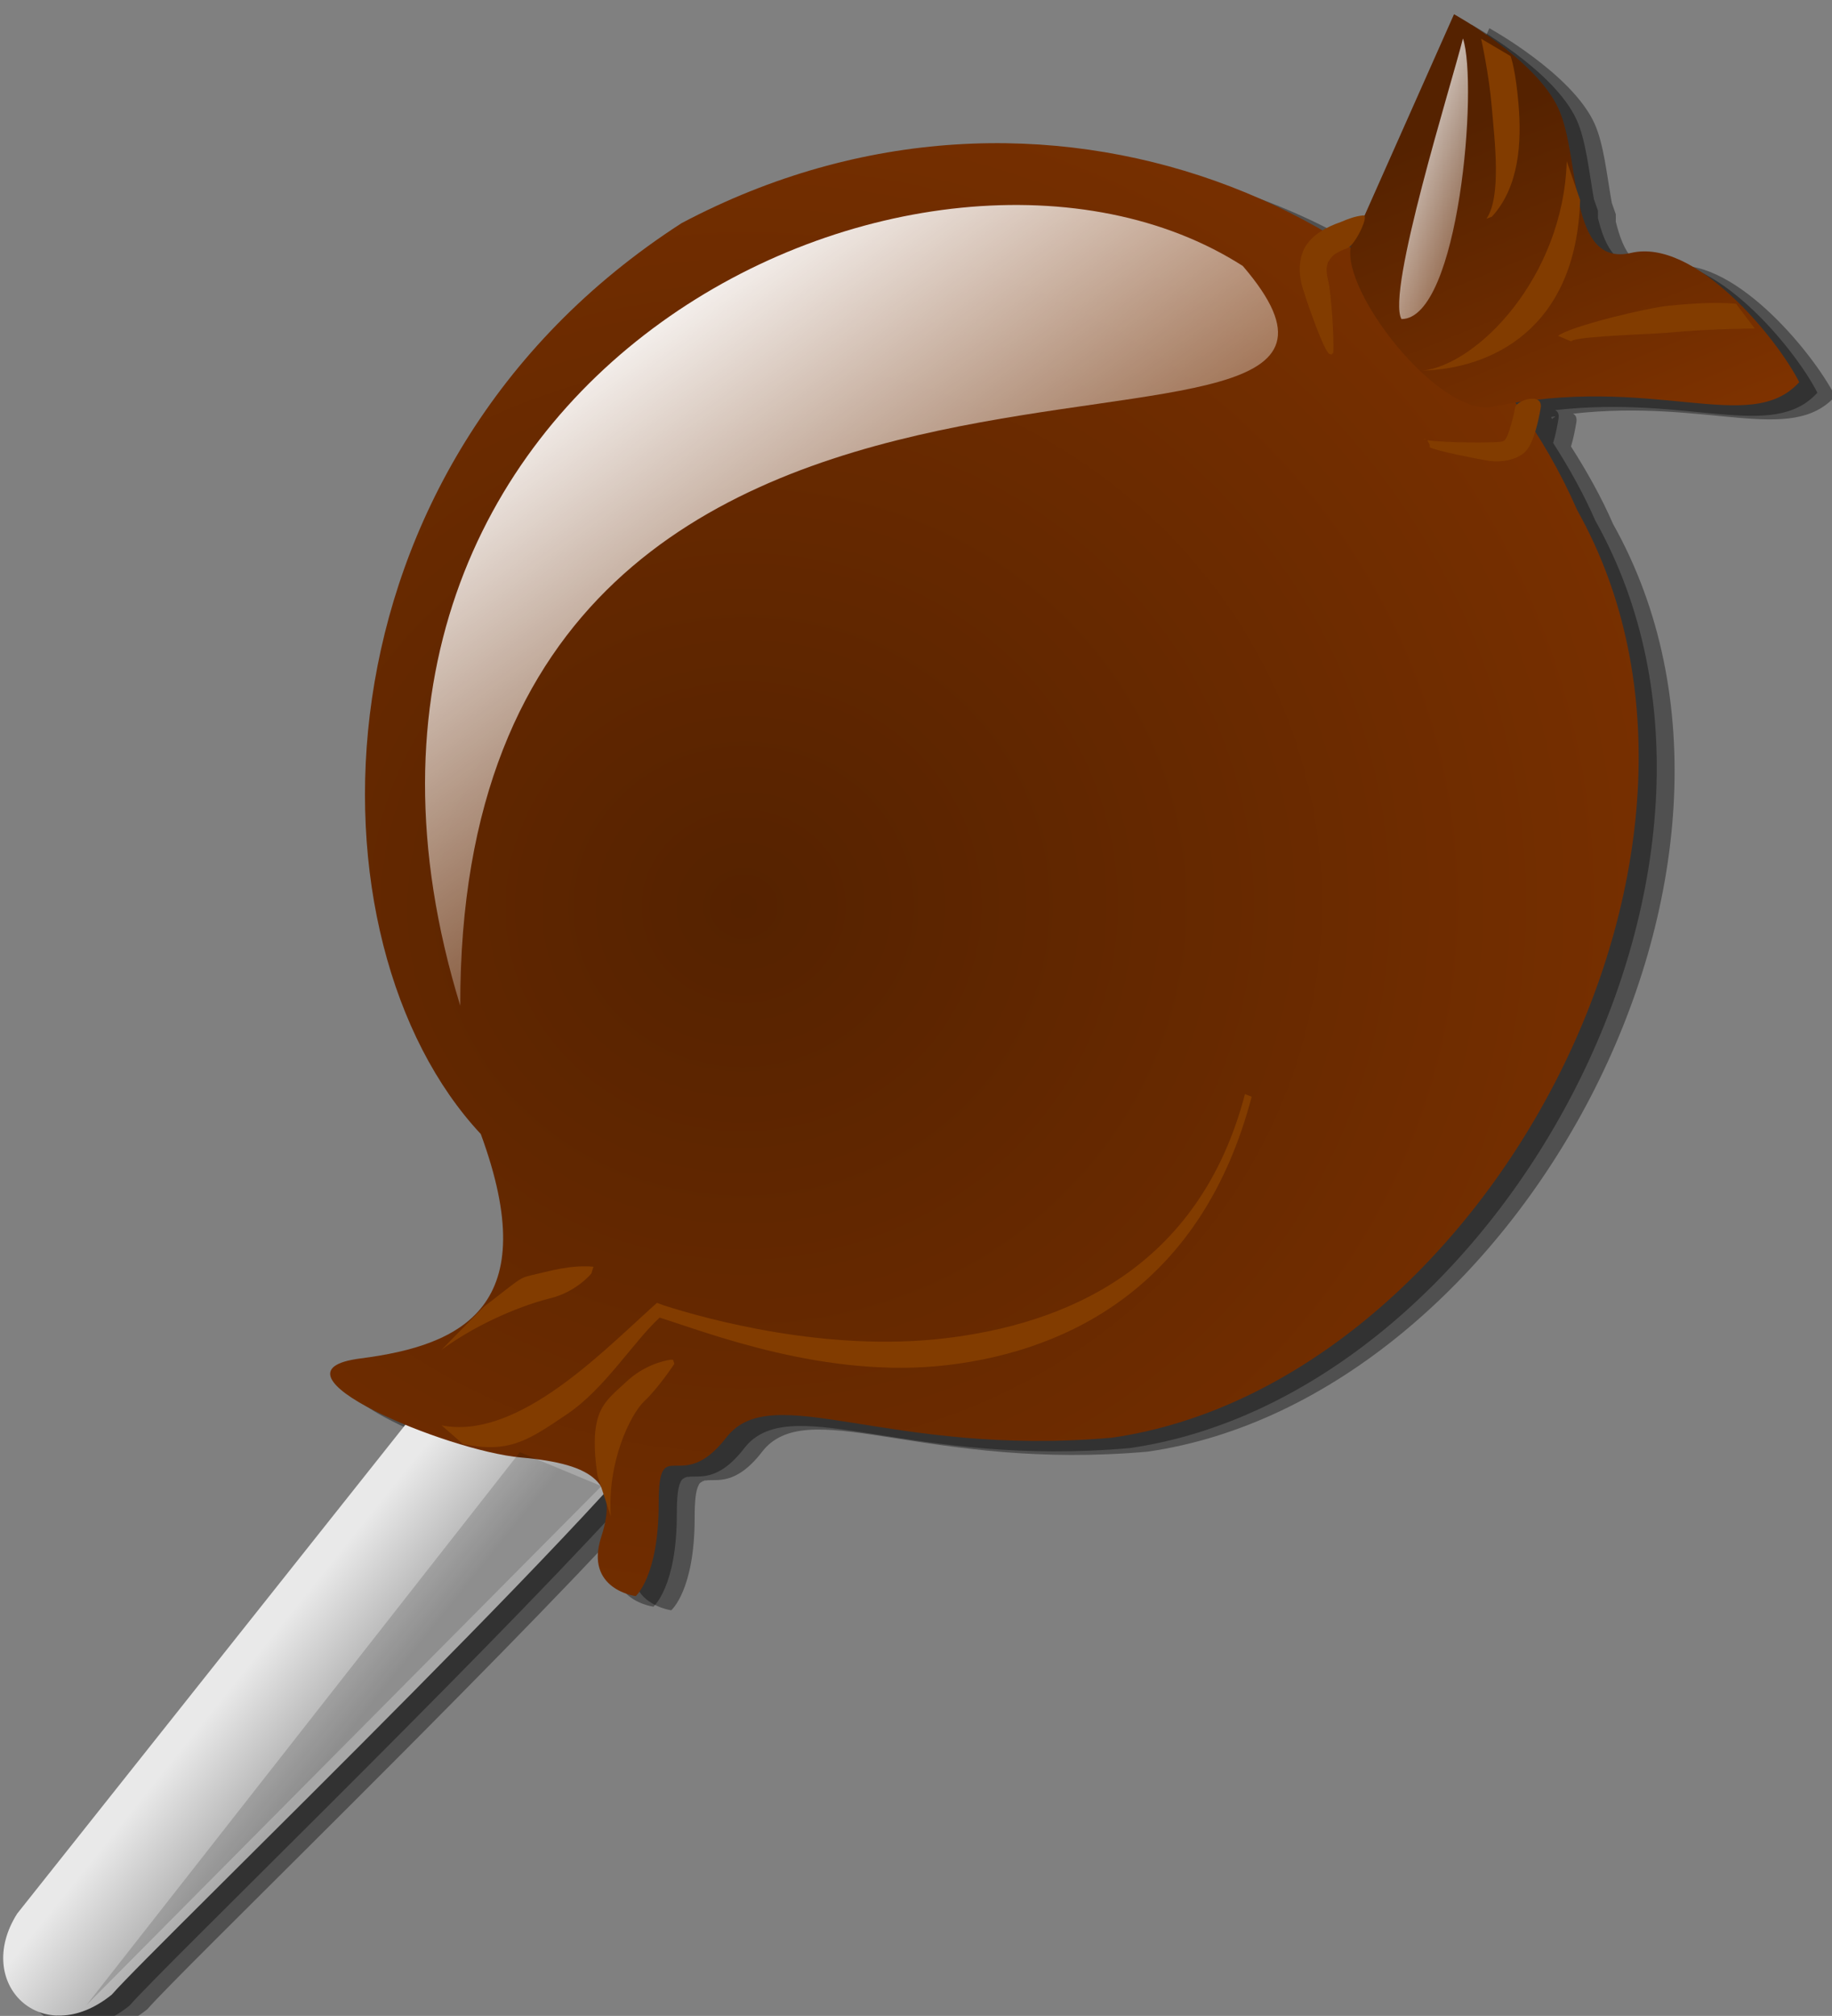 <?xml version="1.0" encoding="UTF-8" standalone="no"?>
<!-- Created with Inkscape (http://www.inkscape.org/) -->
<svg
   xmlns:dc="http://purl.org/dc/elements/1.1/"
   xmlns:cc="http://creativecommons.org/ns#"
   xmlns:rdf="http://www.w3.org/1999/02/22-rdf-syntax-ns#"
   xmlns:svg="http://www.w3.org/2000/svg"
   xmlns="http://www.w3.org/2000/svg"
   xmlns:xlink="http://www.w3.org/1999/xlink"
   xmlns:sodipodi="http://sodipodi.sourceforge.net/DTD/sodipodi-0.dtd"
   xmlns:inkscape="http://www.inkscape.org/namespaces/inkscape"
   id="svg1"
   sodipodi:version="0.32"
   inkscape:version="0.46"
   width="85.581"
   height="94.135"
   sodipodi:docbase="/home/nicu/Desktop/svg/game_elements"
   sodipodi:docname="brown.svg"
   version="1.0"
   inkscape:output_extension="org.inkscape.output.svg.inkscape">
  <rect width="100%" height="100%" fill="#808080" stroke="none"/>
  <defs
     id="defs3">
    <inkscape:perspective
       sodipodi:type="inkscape:persp3d"
       inkscape:vp_x="0 : 150 : 1"
       inkscape:vp_y="0 : 1000 : 0"
       inkscape:vp_z="300 : 150 : 1"
       inkscape:persp3d-origin="150 : 100 : 1"
       id="perspective185" />
    <linearGradient
       id="linearGradient4889">
      <stop
         style="stop-color: rgb(167, 167, 167); stop-opacity: 1;"
         offset="0"
         id="stop4891" />
      <stop
         style="stop-color: rgb(233, 233, 233); stop-opacity: 1;"
         offset="1"
         id="stop4893" />
    </linearGradient>
    <linearGradient
       id="linearGradient2193">
      <stop
         style="stop-color: rgb(255, 255, 255); stop-opacity: 1;"
         offset="0"
         id="stop2195" />
      <stop
         style="stop-color: rgb(255, 255, 255); stop-opacity: 0;"
         offset="1"
         id="stop2197" />
    </linearGradient>
    <linearGradient
       inkscape:collect="always"
       xlink:href="#linearGradient2193"
       id="linearGradient3140"
       gradientUnits="userSpaceOnUse"
       x1="40.463"
       y1="18.538"
       x2="58.824"
       y2="44.385" />
    <linearGradient
       inkscape:collect="always"
       xlink:href="#linearGradient2193"
       id="linearGradient3142"
       gradientUnits="userSpaceOnUse"
       x1="77.608"
       y1="13.04"
       x2="83.678"
       y2="15.179" />
    <radialGradient
       inkscape:collect="always"
       xlink:href="#linearGradient1452"
       id="radialGradient4089"
       cx="47"
       cy="46.832"
       fx="47"
       fy="46.832"
       r="30.563"
       gradientTransform="matrix(1.766,-7.17189e-2,6.7637e-2,1.666,-39.182,-27.633)"
       gradientUnits="userSpaceOnUse" />
    <linearGradient
       inkscape:collect="always"
       xlink:href="#linearGradient1452"
       id="linearGradient4093"
       x1="79.854"
       y1="10.85"
       x2="86.639"
       y2="27.388"
       gradientUnits="userSpaceOnUse" />
    <radialGradient
       inkscape:collect="always"
       xlink:href="#linearGradient1549"
       id="radialGradient4135"
       gradientUnits="userSpaceOnUse"
       gradientTransform="matrix(1.766,-7.17189e-2,6.7637e-2,1.666,-39.182,-27.633)"
       cx="47"
       cy="46.832"
       fx="47"
       fy="46.832"
       r="30.563" />
    <linearGradient
       inkscape:collect="always"
       xlink:href="#linearGradient2193"
       id="linearGradient4137"
       gradientUnits="userSpaceOnUse"
       x1="40.463"
       y1="18.538"
       x2="58.824"
       y2="44.385" />
    <linearGradient
       inkscape:collect="always"
       xlink:href="#linearGradient1549"
       id="linearGradient4139"
       gradientUnits="userSpaceOnUse"
       x1="79.854"
       y1="10.85"
       x2="86.639"
       y2="27.388" />
    <linearGradient
       inkscape:collect="always"
       xlink:href="#linearGradient2193"
       id="linearGradient4141"
       gradientUnits="userSpaceOnUse"
       x1="77.608"
       y1="13.04"
       x2="83.678"
       y2="15.179" />
    <radialGradient
       inkscape:collect="always"
       xlink:href="#linearGradient1524"
       id="radialGradient4165"
       gradientUnits="userSpaceOnUse"
       gradientTransform="matrix(1.766,-7.17189e-2,6.7637e-2,1.666,-39.182,-27.633)"
       cx="47"
       cy="46.832"
       fx="47"
       fy="46.832"
       r="30.563" />
    <linearGradient
       inkscape:collect="always"
       xlink:href="#linearGradient2193"
       id="linearGradient4167"
       gradientUnits="userSpaceOnUse"
       x1="40.463"
       y1="18.538"
       x2="58.824"
       y2="44.385" />
    <linearGradient
       inkscape:collect="always"
       xlink:href="#linearGradient1524"
       id="linearGradient4169"
       gradientUnits="userSpaceOnUse"
       x1="79.854"
       y1="10.85"
       x2="86.639"
       y2="27.388" />
    <linearGradient
       inkscape:collect="always"
       xlink:href="#linearGradient2193"
       id="linearGradient4171"
       gradientUnits="userSpaceOnUse"
       x1="77.608"
       y1="13.04"
       x2="83.678"
       y2="15.179" />
    <radialGradient
       inkscape:collect="always"
       xlink:href="#linearGradient2198"
       id="radialGradient4195"
       gradientUnits="userSpaceOnUse"
       gradientTransform="matrix(1.766,-7.17189e-2,6.7637e-2,1.666,-39.182,-27.633)"
       cx="47"
       cy="46.832"
       fx="47"
       fy="46.832"
       r="30.563" />
    <linearGradient
       inkscape:collect="always"
       xlink:href="#linearGradient2193"
       id="linearGradient4197"
       gradientUnits="userSpaceOnUse"
       x1="40.463"
       y1="18.538"
       x2="58.824"
       y2="44.385" />
    <linearGradient
       inkscape:collect="always"
       xlink:href="#linearGradient2198"
       id="linearGradient4199"
       gradientUnits="userSpaceOnUse"
       x1="79.854"
       y1="10.85"
       x2="86.639"
       y2="27.388" />
    <linearGradient
       inkscape:collect="always"
       xlink:href="#linearGradient2193"
       id="linearGradient4201"
       gradientUnits="userSpaceOnUse"
       x1="77.608"
       y1="13.04"
       x2="83.678"
       y2="15.179" />
    <radialGradient
       inkscape:collect="always"
       xlink:href="#linearGradient1541"
       id="radialGradient4225"
       gradientUnits="userSpaceOnUse"
       gradientTransform="matrix(1.766,-7.17189e-2,6.7637e-2,1.666,-39.182,-27.633)"
       cx="47"
       cy="46.832"
       fx="47"
       fy="46.832"
       r="30.563" />
    <linearGradient
       inkscape:collect="always"
       xlink:href="#linearGradient2193"
       id="linearGradient4227"
       gradientUnits="userSpaceOnUse"
       x1="40.463"
       y1="18.538"
       x2="58.824"
       y2="44.385" />
    <linearGradient
       inkscape:collect="always"
       xlink:href="#linearGradient1541"
       id="linearGradient4229"
       gradientUnits="userSpaceOnUse"
       x1="79.854"
       y1="10.85"
       x2="86.639"
       y2="27.388" />
    <linearGradient
       inkscape:collect="always"
       xlink:href="#linearGradient2193"
       id="linearGradient4231"
       gradientUnits="userSpaceOnUse"
       x1="77.608"
       y1="13.04"
       x2="83.678"
       y2="15.179" />
    <radialGradient
       inkscape:collect="always"
       xlink:href="#linearGradient1516"
       id="radialGradient4255"
       gradientUnits="userSpaceOnUse"
       gradientTransform="matrix(1.766,-7.17189e-2,6.7637e-2,1.666,-39.182,-27.633)"
       cx="47"
       cy="46.832"
       fx="47"
       fy="46.832"
       r="30.563" />
    <linearGradient
       inkscape:collect="always"
       xlink:href="#linearGradient2193"
       id="linearGradient4257"
       gradientUnits="userSpaceOnUse"
       x1="40.463"
       y1="18.538"
       x2="58.824"
       y2="44.385" />
    <linearGradient
       inkscape:collect="always"
       xlink:href="#linearGradient1516"
       id="linearGradient4259"
       gradientUnits="userSpaceOnUse"
       x1="79.854"
       y1="10.85"
       x2="86.639"
       y2="27.388" />
    <linearGradient
       inkscape:collect="always"
       xlink:href="#linearGradient2193"
       id="linearGradient4261"
       gradientUnits="userSpaceOnUse"
       x1="77.608"
       y1="13.04"
       x2="83.678"
       y2="15.179" />
    <radialGradient
       inkscape:collect="always"
       xlink:href="#linearGradient1480"
       id="radialGradient4285"
       gradientUnits="userSpaceOnUse"
       gradientTransform="matrix(1.766,-7.17189e-2,6.7637e-2,1.666,-39.182,-27.633)"
       cx="47"
       cy="46.832"
       fx="47"
       fy="46.832"
       r="30.563" />
    <linearGradient
       inkscape:collect="always"
       xlink:href="#linearGradient2193"
       id="linearGradient4287"
       gradientUnits="userSpaceOnUse"
       x1="40.463"
       y1="18.538"
       x2="58.824"
       y2="44.385" />
    <linearGradient
       inkscape:collect="always"
       xlink:href="#linearGradient1480"
       id="linearGradient4289"
       gradientUnits="userSpaceOnUse"
       x1="79.854"
       y1="10.85"
       x2="86.639"
       y2="27.388" />
    <linearGradient
       inkscape:collect="always"
       xlink:href="#linearGradient2193"
       id="linearGradient4291"
       gradientUnits="userSpaceOnUse"
       x1="77.608"
       y1="13.04"
       x2="83.678"
       y2="15.179" />
    <radialGradient
       inkscape:collect="always"
       xlink:href="#linearGradient1533"
       id="radialGradient4315"
       gradientUnits="userSpaceOnUse"
       gradientTransform="matrix(1.766,-7.17189e-2,6.7637e-2,1.666,-39.182,-27.633)"
       cx="47"
       cy="46.832"
       fx="47"
       fy="46.832"
       r="30.563" />
    <linearGradient
       inkscape:collect="always"
       xlink:href="#linearGradient2193"
       id="linearGradient4317"
       gradientUnits="userSpaceOnUse"
       x1="40.463"
       y1="18.538"
       x2="58.824"
       y2="44.385" />
    <linearGradient
       inkscape:collect="always"
       xlink:href="#linearGradient1533"
       id="linearGradient4319"
       gradientUnits="userSpaceOnUse"
       x1="79.854"
       y1="10.85"
       x2="86.639"
       y2="27.388" />
    <linearGradient
       inkscape:collect="always"
       xlink:href="#linearGradient2193"
       id="linearGradient4321"
       gradientUnits="userSpaceOnUse"
       x1="77.608"
       y1="13.04"
       x2="83.678"
       y2="15.179" />
    <linearGradient
       id="linearGradient2198">
      <stop
         id="stop2200"
         offset="0"
         style="stop-color: rgb(255, 60, 73); stop-opacity: 1;" />
      <stop
         id="stop2202"
         offset="1"
         style="stop-color: rgb(180, 0, 12); stop-opacity: 1;" />
    </linearGradient>
    <linearGradient
       id="linearGradient1452">
      <stop
         style="stop-color: rgb(92, 92, 241); stop-opacity: 1;"
         offset="0"
         id="stop1454" />
      <stop
         style="stop-color: rgb(17, 16, 179); stop-opacity: 1;"
         offset="1"
         id="stop1456" />
    </linearGradient>
    <linearGradient
       id="linearGradient1480">
      <stop
         id="stop1482"
         offset="0"
         style="stop-color: rgb(169, 169, 169); stop-opacity: 1;" />
      <stop
         id="stop1484"
         offset="1"
         style="stop-color: rgb(114, 114, 114); stop-opacity: 1;" />
    </linearGradient>
    <linearGradient
       id="linearGradient1496">
      <stop
         id="stop1498"
         offset="0"
         style="stop-color:#552200;stop-opacity:1;" />
      <stop
         id="stop1500"
         offset="1"
         style="stop-color:#803300;stop-opacity:1;" />
    </linearGradient>
    <linearGradient
       id="linearGradient1516">
      <stop
         id="stop1518"
         offset="0"
         style="stop-color: rgb(70, 241, 70); stop-opacity: 1;" />
      <stop
         id="stop1520"
         offset="1"
         style="stop-color: rgb(13, 171, 13); stop-opacity: 1;" />
    </linearGradient>
    <linearGradient
       id="linearGradient1524">
      <stop
         id="stop1526"
         offset="0"
         style="stop-color: rgb(240, 236, 94); stop-opacity: 1;" />
      <stop
         id="stop1528"
         offset="1"
         style="stop-color: rgb(199, 194, 18); stop-opacity: 1;" />
    </linearGradient>
    <linearGradient
       id="linearGradient1533">
      <stop
         id="stop1535"
         offset="0"
         style="stop-color: rgb(218, 97, 220); stop-opacity: 1;" />
      <stop
         id="stop1537"
         offset="1"
         style="stop-color: rgb(130, 30, 131); stop-opacity: 1;" />
    </linearGradient>
    <linearGradient
       id="linearGradient1541">
      <stop
         id="stop1543"
         offset="0"
         style="stop-color: rgb(239, 76, 164); stop-opacity: 1;" />
      <stop
         id="stop1545"
         offset="1"
         style="stop-color: rgb(162, 14, 94); stop-opacity: 1;" />
    </linearGradient>
    <linearGradient
       id="linearGradient1549">
      <stop
         id="stop1551"
         offset="0"
         style="stop-color: rgb(55, 237, 233); stop-opacity: 1;" />
      <stop
         id="stop1553"
         offset="1"
         style="stop-color: rgb(15, 176, 172); stop-opacity: 1;" />
    </linearGradient>
    <linearGradient
       inkscape:collect="always"
       xlink:href="#linearGradient4889"
       id="linearGradient4895"
       x1="26.583"
       y1="86.702"
       x2="22.759"
       y2="82.878"
       gradientUnits="userSpaceOnUse" />
    <linearGradient
       inkscape:collect="always"
       xlink:href="#linearGradient4889"
       id="linearGradient4897"
       x1="28.45"
       y1="86.011"
       x2="23.911"
       y2="82.334"
       gradientUnits="userSpaceOnUse" />
    <linearGradient
       inkscape:collect="always"
       xlink:href="#linearGradient4889"
       id="linearGradient4899"
       x1="30.195"
       y1="85.57"
       x2="24.94"
       y2="81.01"
       gradientUnits="userSpaceOnUse" />
    <linearGradient
       inkscape:collect="always"
       xlink:href="#linearGradient4889"
       id="linearGradient4901"
       x1="28.45"
       y1="86.305"
       x2="24.205"
       y2="82.334"
       gradientUnits="userSpaceOnUse" />
    <linearGradient
       inkscape:collect="always"
       xlink:href="#linearGradient4889"
       id="linearGradient4903"
       x1="28.45"
       y1="86.747"
       x2="23.764"
       y2="82.922"
       gradientUnits="userSpaceOnUse" />
    <linearGradient
       inkscape:collect="always"
       xlink:href="#linearGradient4889"
       id="linearGradient4907"
       x1="27.694"
       y1="86.599"
       x2="23.617"
       y2="83.069"
       gradientUnits="userSpaceOnUse" />
    <linearGradient
       inkscape:collect="always"
       xlink:href="#linearGradient4889"
       id="linearGradient4909"
       x1="26.224"
       y1="88.953"
       x2="22.146"
       y2="85.423"
       gradientUnits="userSpaceOnUse" />
    <linearGradient
       inkscape:collect="always"
       xlink:href="#linearGradient4889"
       id="linearGradient4911"
       x1="26.959"
       y1="87.776"
       x2="22.587"
       y2="83.364"
       gradientUnits="userSpaceOnUse" />
    <linearGradient
       inkscape:collect="always"
       xlink:href="#linearGradient1452"
       id="linearGradient5788"
       x1="-531"
       y1="-154.5"
       x2="-421"
       y2="-154.5"
       gradientUnits="userSpaceOnUse" />
    <linearGradient
       inkscape:collect="always"
       xlink:href="#linearGradient2193"
       id="linearGradient3328"
       gradientUnits="userSpaceOnUse"
       x1="77.608"
       y1="13.04"
       x2="83.678"
       y2="15.179"
       gradientTransform="translate(-12.247,-4.692)" />
    <linearGradient
       inkscape:collect="always"
       xlink:href="#linearGradient1496"
       id="linearGradient3331"
       gradientUnits="userSpaceOnUse"
       x1="79.854"
       y1="10.85"
       x2="86.639"
       y2="27.388"
       gradientTransform="translate(-12.247,-4.692)" />
    <linearGradient
       inkscape:collect="always"
       xlink:href="#linearGradient2193"
       id="linearGradient3335"
       gradientUnits="userSpaceOnUse"
       x1="40.463"
       y1="18.538"
       x2="58.824"
       y2="44.385"
       gradientTransform="translate(-12.247,-4.692)" />
    <radialGradient
       inkscape:collect="always"
       xlink:href="#linearGradient1496"
       id="radialGradient3338"
       gradientUnits="userSpaceOnUse"
       gradientTransform="matrix(1.766,-7.17189e-2,6.7637e-2,1.666,-51.429,-32.326)"
       cx="47"
       cy="46.832"
       fx="47"
       fy="46.832"
       r="30.563" />
    <linearGradient
       inkscape:collect="always"
       xlink:href="#linearGradient4889"
       id="linearGradient3341"
       gradientUnits="userSpaceOnUse"
       x1="28.45"
       y1="85.717"
       x2="24.058"
       y2="82.187"
       gradientTransform="translate(-12.247,-4.692)" />
  </defs>
  <sodipodi:namedview
     id="base"
     pagecolor="#ffffff"
     bordercolor="#666666"
     borderopacity="1.0"
     inkscape:pageopacity="0.0"
     inkscape:pageshadow="2"
     inkscape:zoom="1.8266925"
     inkscape:cx="-15.599847"
     inkscape:cy="-60.90584"
     inkscape:window-width="1920"
     inkscape:window-height="992"
     inkscape:window-x="-5"
     inkscape:window-y="0"
     inkscape:current-layer="svg1"
     showgrid="false" />
  <path
     style="fill:#000000;fill-opacity:0.376;fill-rule:evenodd;stroke:none;stroke-width:1.25;stroke-linejoin:round;stroke-dasharray:none"
     d="M 69.575,1.318 C 69.575,1.318 66.347,8.566 65.388,10.724 C 65.386,10.724 65.358,10.724 65.356,10.724 C 64.989,10.757 64.629,10.892 64.294,11.037 C 64.003,11.137 63.72,11.279 63.45,11.443 C 55.005,6.57 43.91,5.596 33.513,11.099 C 15.822,22.504 15.767,44.681 24.138,53.631 C 27.086,61.645 23.337,63.483 18.513,64.099 C 18.023,64.162 17.647,64.261 17.419,64.381 C 17.394,64.395 17.347,64.428 17.325,64.443 C 17.248,64.498 17.174,64.568 17.138,64.631 C 17.126,64.654 17.113,64.7 17.106,64.724 C 17.105,64.73 17.108,64.749 17.106,64.756 C 17.105,64.768 17.076,64.806 17.075,64.818 C 17.075,64.843 17.101,64.886 17.106,64.912 C 17.109,64.925 17.102,64.961 17.106,64.974 C 17.109,64.981 17.135,64.999 17.138,65.006 C 17.143,65.019 17.162,65.054 17.169,65.068 C 17.176,65.082 17.192,65.117 17.2,65.131 C 17.214,65.152 17.247,65.203 17.263,65.224 C 17.724,65.823 19.06,66.555 20.606,67.193 L 2.481,90.037 C 0.404,93.309 3.633,96.45 6.888,93.818 C 8.286,92.192 22.664,78.282 29.856,70.443 L 30.013,70.912 C 30.041,71.337 29.954,71.824 29.763,72.412 C 29.442,73.394 29.637,74.06 29.981,74.474 C 30.504,75.079 31.356,75.193 31.356,75.193 C 31.356,75.193 32.45,74.271 32.45,70.881 C 32.45,70.033 32.509,69.581 32.638,69.349 C 32.646,69.336 32.66,69.299 32.669,69.287 C 32.673,69.281 32.695,69.261 32.7,69.256 C 32.705,69.251 32.726,69.229 32.731,69.224 C 32.747,69.211 32.778,69.203 32.794,69.193 C 32.799,69.19 32.819,69.165 32.825,69.162 C 32.831,69.159 32.85,69.164 32.856,69.162 C 32.869,69.158 32.906,69.134 32.919,69.131 C 32.932,69.128 32.968,69.133 32.981,69.131 C 33.488,69.057 34.367,69.391 35.606,67.787 C 35.665,67.711 35.73,67.634 35.794,67.568 C 38.071,65.262 43.479,68.683 53.606,67.787 C 70.761,65.321 84.382,40.548 75.356,24.474 C 74.804,23.209 74.13,22.011 73.388,20.849 C 73.515,20.44 73.589,20.002 73.638,19.724 C 73.675,19.509 73.608,19.377 73.481,19.318 C 79.779,18.608 83.634,20.8 85.731,18.506 C 84.67,16.416 80.827,11.778 77.856,12.474 C 76.406,12.814 75.829,11.776 75.481,10.349 C 75.488,10.236 75.478,10.123 75.481,10.006 L 75.294,9.474 C 75.059,8.164 74.922,6.721 74.481,5.756 C 73.42,3.434 69.575,1.318 69.575,1.318 z M 64.731,12.162 C 64.735,12.159 64.759,12.165 64.763,12.162 C 64.759,12.178 64.765,12.208 64.763,12.224 C 64.751,12.217 64.743,12.2 64.731,12.193 C 64.738,12.187 64.725,12.168 64.731,12.162 z M 72.638,19.443 C 72.634,19.445 72.641,19.472 72.638,19.474 C 72.623,19.484 72.588,19.495 72.575,19.506 C 72.569,19.511 72.55,19.532 72.544,19.537 C 72.538,19.542 72.518,19.563 72.513,19.568 C 72.493,19.541 72.47,19.502 72.45,19.474 C 72.516,19.464 72.572,19.453 72.638,19.443 z"
     id="path4325" />
  <path
     id="path4327"
     d="M 68.742,1.151 C 68.742,1.151 65.514,8.399 64.554,10.558 C 64.553,10.557 64.525,10.558 64.523,10.558 C 64.156,10.59 63.796,10.725 63.461,10.87 C 63.17,10.97 62.887,11.113 62.617,11.276 C 54.171,6.403 43.077,5.429 32.679,10.933 C 14.989,22.337 14.934,44.515 23.304,53.464 C 26.253,61.478 22.504,63.316 17.679,63.933 C 17.189,63.995 16.814,64.095 16.586,64.214 C 16.56,64.228 16.514,64.262 16.492,64.276 C 16.415,64.331 16.341,64.401 16.304,64.464 C 16.292,64.487 16.28,64.534 16.273,64.558 C 16.272,64.564 16.274,64.583 16.273,64.589 C 16.272,64.601 16.242,64.639 16.242,64.651 C 16.242,64.677 16.268,64.719 16.273,64.745 C 16.276,64.758 16.269,64.794 16.273,64.808 C 16.276,64.814 16.302,64.832 16.304,64.839 C 16.31,64.853 16.329,64.888 16.336,64.901 C 16.343,64.915 16.358,64.95 16.367,64.964 C 16.381,64.985 16.414,65.036 16.429,65.058 C 16.891,65.657 18.227,66.388 19.773,67.026 L 1.648,89.87 C -0.429,93.143 2.8,96.283 6.054,93.651 C 7.453,92.026 21.83,78.115 29.023,70.276 L 29.179,70.745 C 29.208,71.17 29.121,71.658 28.929,72.245 C 28.609,73.228 28.803,73.893 29.148,74.308 C 29.671,74.912 30.523,75.026 30.523,75.026 C 30.523,75.026 31.617,74.105 31.617,70.714 C 31.617,69.866 31.676,69.414 31.804,69.183 C 31.813,69.169 31.827,69.132 31.836,69.12 C 31.84,69.115 31.862,69.094 31.867,69.089 C 31.872,69.084 31.893,69.062 31.898,69.058 C 31.913,69.045 31.944,69.037 31.961,69.026 C 31.966,69.023 31.986,68.998 31.992,68.995 C 31.998,68.993 32.017,68.998 32.023,68.995 C 32.035,68.991 32.073,68.967 32.086,68.964 C 32.099,68.961 32.135,68.966 32.148,68.964 C 32.655,68.891 33.533,69.224 34.773,67.62 C 34.832,67.544 34.897,67.468 34.961,67.401 C 37.238,65.096 42.646,68.516 52.773,67.62 C 69.928,65.154 83.549,40.381 74.523,24.308 C 73.971,23.042 73.297,21.845 72.554,20.683 C 72.682,20.274 72.756,19.835 72.804,19.558 C 72.842,19.342 72.775,19.211 72.648,19.151 C 78.946,18.441 82.801,20.634 84.898,18.339 C 83.837,16.249 79.994,11.611 77.023,12.308 C 75.573,12.648 74.996,11.609 74.648,10.183 C 74.655,10.069 74.645,9.956 74.648,9.839 L 74.461,9.308 C 74.225,7.997 74.089,6.554 73.648,5.589 C 72.587,3.267 68.742,1.151 68.742,1.151 z M 63.898,11.995 C 63.902,11.992 63.926,11.998 63.929,11.995 C 63.926,12.012 63.932,12.041 63.929,12.058 C 63.918,12.05 63.91,12.034 63.898,12.026 C 63.905,12.021 63.892,12.001 63.898,11.995 z M 71.804,19.276 C 71.801,19.279 71.808,19.305 71.804,19.308 C 71.79,19.317 71.755,19.329 71.742,19.339 C 71.736,19.344 71.717,19.365 71.711,19.37 C 71.705,19.375 71.684,19.396 71.679,19.401 C 71.66,19.374 71.637,19.335 71.617,19.308 C 71.683,19.297 71.739,19.286 71.804,19.276 z"
     style="fill:#000000;fill-opacity:0.376;fill-rule:evenodd;stroke:none;stroke-width:1.25;stroke-linejoin:round;stroke-dasharray:none" />
  <path
     sodipodi:nodetypes="ccccc"
     id="path4331"
     d="M 25.221,58.619 L 0.805,89.356 C -1.272,92.628 1.968,95.773 5.223,93.141 C 7.088,90.973 32.045,66.962 32.25,64.63 C 32.454,62.297 27.059,57.771 25.221,58.619 z"
     style="fill:url(#linearGradient3341);fill-opacity:1;fill-rule:evenodd;stroke:none;stroke-width:1.25;stroke-linejoin:round;stroke-dasharray:none" />
  <path
     sodipodi:nodetypes="ccccccccccc"
     id="path4333"
     d="M 22.46,52.955 C 14.089,44.006 14.151,21.823 31.842,10.419 C 48.729,1.48 67.492,9.637 73.675,23.816 C 82.7,39.889 69.1,64.668 51.945,67.134 C 41.491,68.059 36.074,64.353 33.929,67.127 C 31.785,69.902 30.77,66.826 30.77,70.216 C 30.77,73.607 29.697,74.532 29.697,74.532 C 29.697,74.532 27.285,74.223 28.089,71.758 C 28.893,69.292 27.821,68.367 24.337,68.059 C 20.852,67.75 12.006,64.052 16.831,63.435 C 21.656,62.819 25.409,60.969 22.46,52.955 z"
     style="fill:url(#radialGradient3338);fill-opacity:1;fill-rule:evenodd;stroke:none;stroke-width:1.25;stroke-linejoin:round;stroke-dasharray:none" />
  <path
     sodipodi:nodetypes="ccc"
     id="path4335"
     d="M 21.502,46.967 C 21.417,8.605 69.038,25.208 58.057,12.42 C 43.465,3.077 12.379,17.266 21.502,46.967 z"
     style="fill:url(#linearGradient3335);fill-opacity:1;fill-rule:evenodd;stroke:none;stroke-width:1pt;stroke-linecap:butt;stroke-linejoin:miter;stroke-opacity:1" />
  <path
     sodipodi:nodetypes="cccc"
     id="path4337"
     d="M 4.038,93.631 L 28.096,69.397 L 24.284,67.812 L 4.038,93.631 z"
     style="fill:#000000;fill-opacity:0.15;fill-rule:evenodd;stroke:none;stroke-width:1pt;stroke-linecap:butt;stroke-linejoin:miter;stroke-opacity:1" />
  <path
     sodipodi:nodetypes="ccccccc"
     id="path4339"
     d="M 63.103,11.509 C 63.103,11.509 67.924,0.665 67.924,0.665 C 67.924,0.665 71.744,2.754 72.805,5.076 C 73.866,7.398 73.229,12.506 76.2,11.809 C 79.171,11.113 82.99,15.756 84.051,17.846 C 81.717,20.4 77.227,17.398 69.588,19.023 C 67.041,19.237 62.678,13.598 63.103,11.509 z"
     style="fill:url(#linearGradient3331);fill-opacity:1;fill-rule:evenodd;stroke:none;stroke-width:1.25;stroke-linejoin:round;stroke-dasharray:none" />
  <path
     sodipodi:nodetypes="ccc"
     id="path4341"
     d="M 68.341,1.797 C 69.059,3.95 68.161,14.899 65.469,14.899 C 64.751,13.643 67.802,3.95 68.341,1.797 z"
     style="fill:url(#linearGradient3328);fill-opacity:0.75;fill-rule:evenodd;stroke:none;stroke-width:1pt;stroke-linecap:butt;stroke-linejoin:miter;stroke-opacity:1" />
  <path
     sodipodi:nodetypes="csccsccccccccccssssssssssssssssccsccsssccccsssssssssssssssscssscsssccsccscccsccscscccsssccsccccsccsccc"
     id="path4343"
     d="M 69.19,1.808 C 69.19,1.808 69.561,3.463 69.69,5.027 C 69.813,6.517 70.155,9.162 69.44,10.214 L 69.69,10.12 C 70.982,8.72 71.081,6.613 70.94,4.902 C 70.808,3.297 70.592,2.69 70.565,2.62 L 69.19,1.808 z M 73.19,7.527 C 73.025,12.976 68.972,17.059 66.44,17.308 C 69.637,17.218 73.631,15.397 73.815,9.339 L 73.19,7.527 z M 63.69,10.058 C 63.323,10.09 62.963,10.225 62.628,10.37 C 61.991,10.59 61.33,10.934 60.971,11.527 C 60.616,12.169 60.667,12.946 60.909,13.62 C 61.142,14.368 61.762,16.112 62.034,16.464 C 62.043,16.475 62.057,16.488 62.065,16.495 C 62.069,16.497 62.093,16.525 62.096,16.527 C 62.148,16.538 62.174,16.55 62.19,16.558 C 62.193,16.559 62.22,16.557 62.221,16.558 C 62.223,16.555 62.219,16.53 62.221,16.527 C 62.225,16.522 62.247,16.501 62.253,16.495 C 62.255,16.492 62.282,16.472 62.284,16.464 C 62.285,16.459 62.283,16.439 62.284,16.433 C 62.328,15.995 62.204,13.694 62.034,13.058 C 61.999,12.896 61.963,12.695 61.971,12.527 C 61.975,12.482 61.993,12.413 62.003,12.37 C 62.011,12.336 62.021,12.279 62.034,12.245 C 62.037,12.237 62.061,12.222 62.065,12.214 C 62.127,12.099 62.218,11.981 62.315,11.902 C 62.496,11.762 62.729,11.669 62.94,11.589 C 63.326,11.425 63.976,10.032 63.69,10.058 z M 79.753,14.152 C 79.255,14.163 78.643,14.208 77.94,14.277 C 77.01,14.367 73.417,15.208 72.784,15.683 L 73.378,15.933 C 73.38,15.931 73.406,15.935 73.409,15.933 C 73.412,15.931 73.436,15.903 73.44,15.902 C 74,15.683 77.174,15.61 78.034,15.527 C 79.838,15.35 81.971,15.339 81.971,15.339 L 81.096,14.183 C 81.096,14.183 80.582,14.132 79.753,14.152 z M 70.779,19.032 C 70.746,19.246 70.486,20.395 70.284,20.558 C 70.28,20.56 70.256,20.587 70.253,20.589 C 70.249,20.591 70.225,20.587 70.221,20.589 C 70.217,20.591 70.194,20.619 70.19,20.62 C 70.186,20.621 70.163,20.62 70.159,20.62 C 69.724,20.694 67.48,20.672 66.69,20.558 C 66.693,20.56 66.687,20.586 66.69,20.589 C 66.7,20.6 66.713,20.639 66.721,20.652 C 66.725,20.658 66.749,20.676 66.753,20.683 C 66.754,20.686 66.751,20.71 66.753,20.714 C 66.755,20.722 66.782,20.737 66.784,20.745 C 66.784,20.749 66.784,20.772 66.784,20.777 C 66.784,20.781 66.784,20.803 66.784,20.808 C 66.783,20.812 66.784,20.835 66.784,20.839 C 66.785,20.84 66.783,20.869 66.784,20.87 C 66.788,20.873 66.81,20.899 66.815,20.902 C 67.169,21.063 68.84,21.401 69.596,21.527 C 70.141,21.59 70.748,21.501 71.19,21.152 C 71.639,20.793 71.874,19.614 71.971,19.059 C 72.106,18.292 70.834,18.681 70.779,19.032 z M 66.534,20.495 C 66.536,20.497 66.532,20.525 66.534,20.527 C 66.544,20.529 66.554,20.524 66.565,20.527 C 66.562,20.525 66.568,20.497 66.565,20.495 C 66.56,20.493 66.538,20.497 66.534,20.495 z M 66.628,20.527 C 66.639,20.534 66.648,20.549 66.659,20.558 C 66.639,20.555 66.645,20.53 66.628,20.527 z M 58.159,51.089 C 56,59.307 49.667,61.843 44.128,62.495 C 38.588,63.148 33.004,61.592 31.034,60.964 L 30.69,60.839 L 30.409,61.089 C 29.127,62.254 27.514,63.824 25.784,64.995 C 24.054,66.166 22.275,66.89 20.628,66.558 L 21.628,67.433 C 23.781,67.868 24.643,67.285 26.503,66.027 C 28.263,64.835 29.59,62.65 30.815,61.527 C 33.017,62.214 38.578,64.414 44.253,63.745 C 50.116,63.055 56.196,59.877 58.471,51.214 L 58.159,51.089 z M 26.846,59.152 C 26.471,59.183 25.997,59.264 25.44,59.402 C 24.926,59.529 24.676,59.572 24.471,59.652 C 24.437,59.665 24.38,59.697 24.346,59.714 C 24.057,59.869 23.699,60.183 22.596,61.027 L 20.628,63.027 C 22.496,61.672 24.561,60.907 25.721,60.62 C 26.938,60.319 27.628,59.464 27.628,59.464 L 27.721,59.152 C 27.721,59.152 27.394,59.106 26.846,59.152 z M 31.315,63.495 C 30.993,63.543 30.067,63.756 29.253,64.527 C 28.25,65.475 27.468,65.828 27.909,68.902 L 28.534,70.808 C 28.361,68.242 29.458,66.037 30.096,65.433 C 30.783,64.783 31.503,63.683 31.503,63.683 L 31.44,63.495 C 31.422,63.497 31.365,63.488 31.315,63.495 z"
     style="fill:#823c00;fill-opacity:1;fill-rule:evenodd;stroke:none;stroke-width:1pt;stroke-linecap:butt;stroke-linejoin:miter;stroke-opacity:1" />
</svg>
